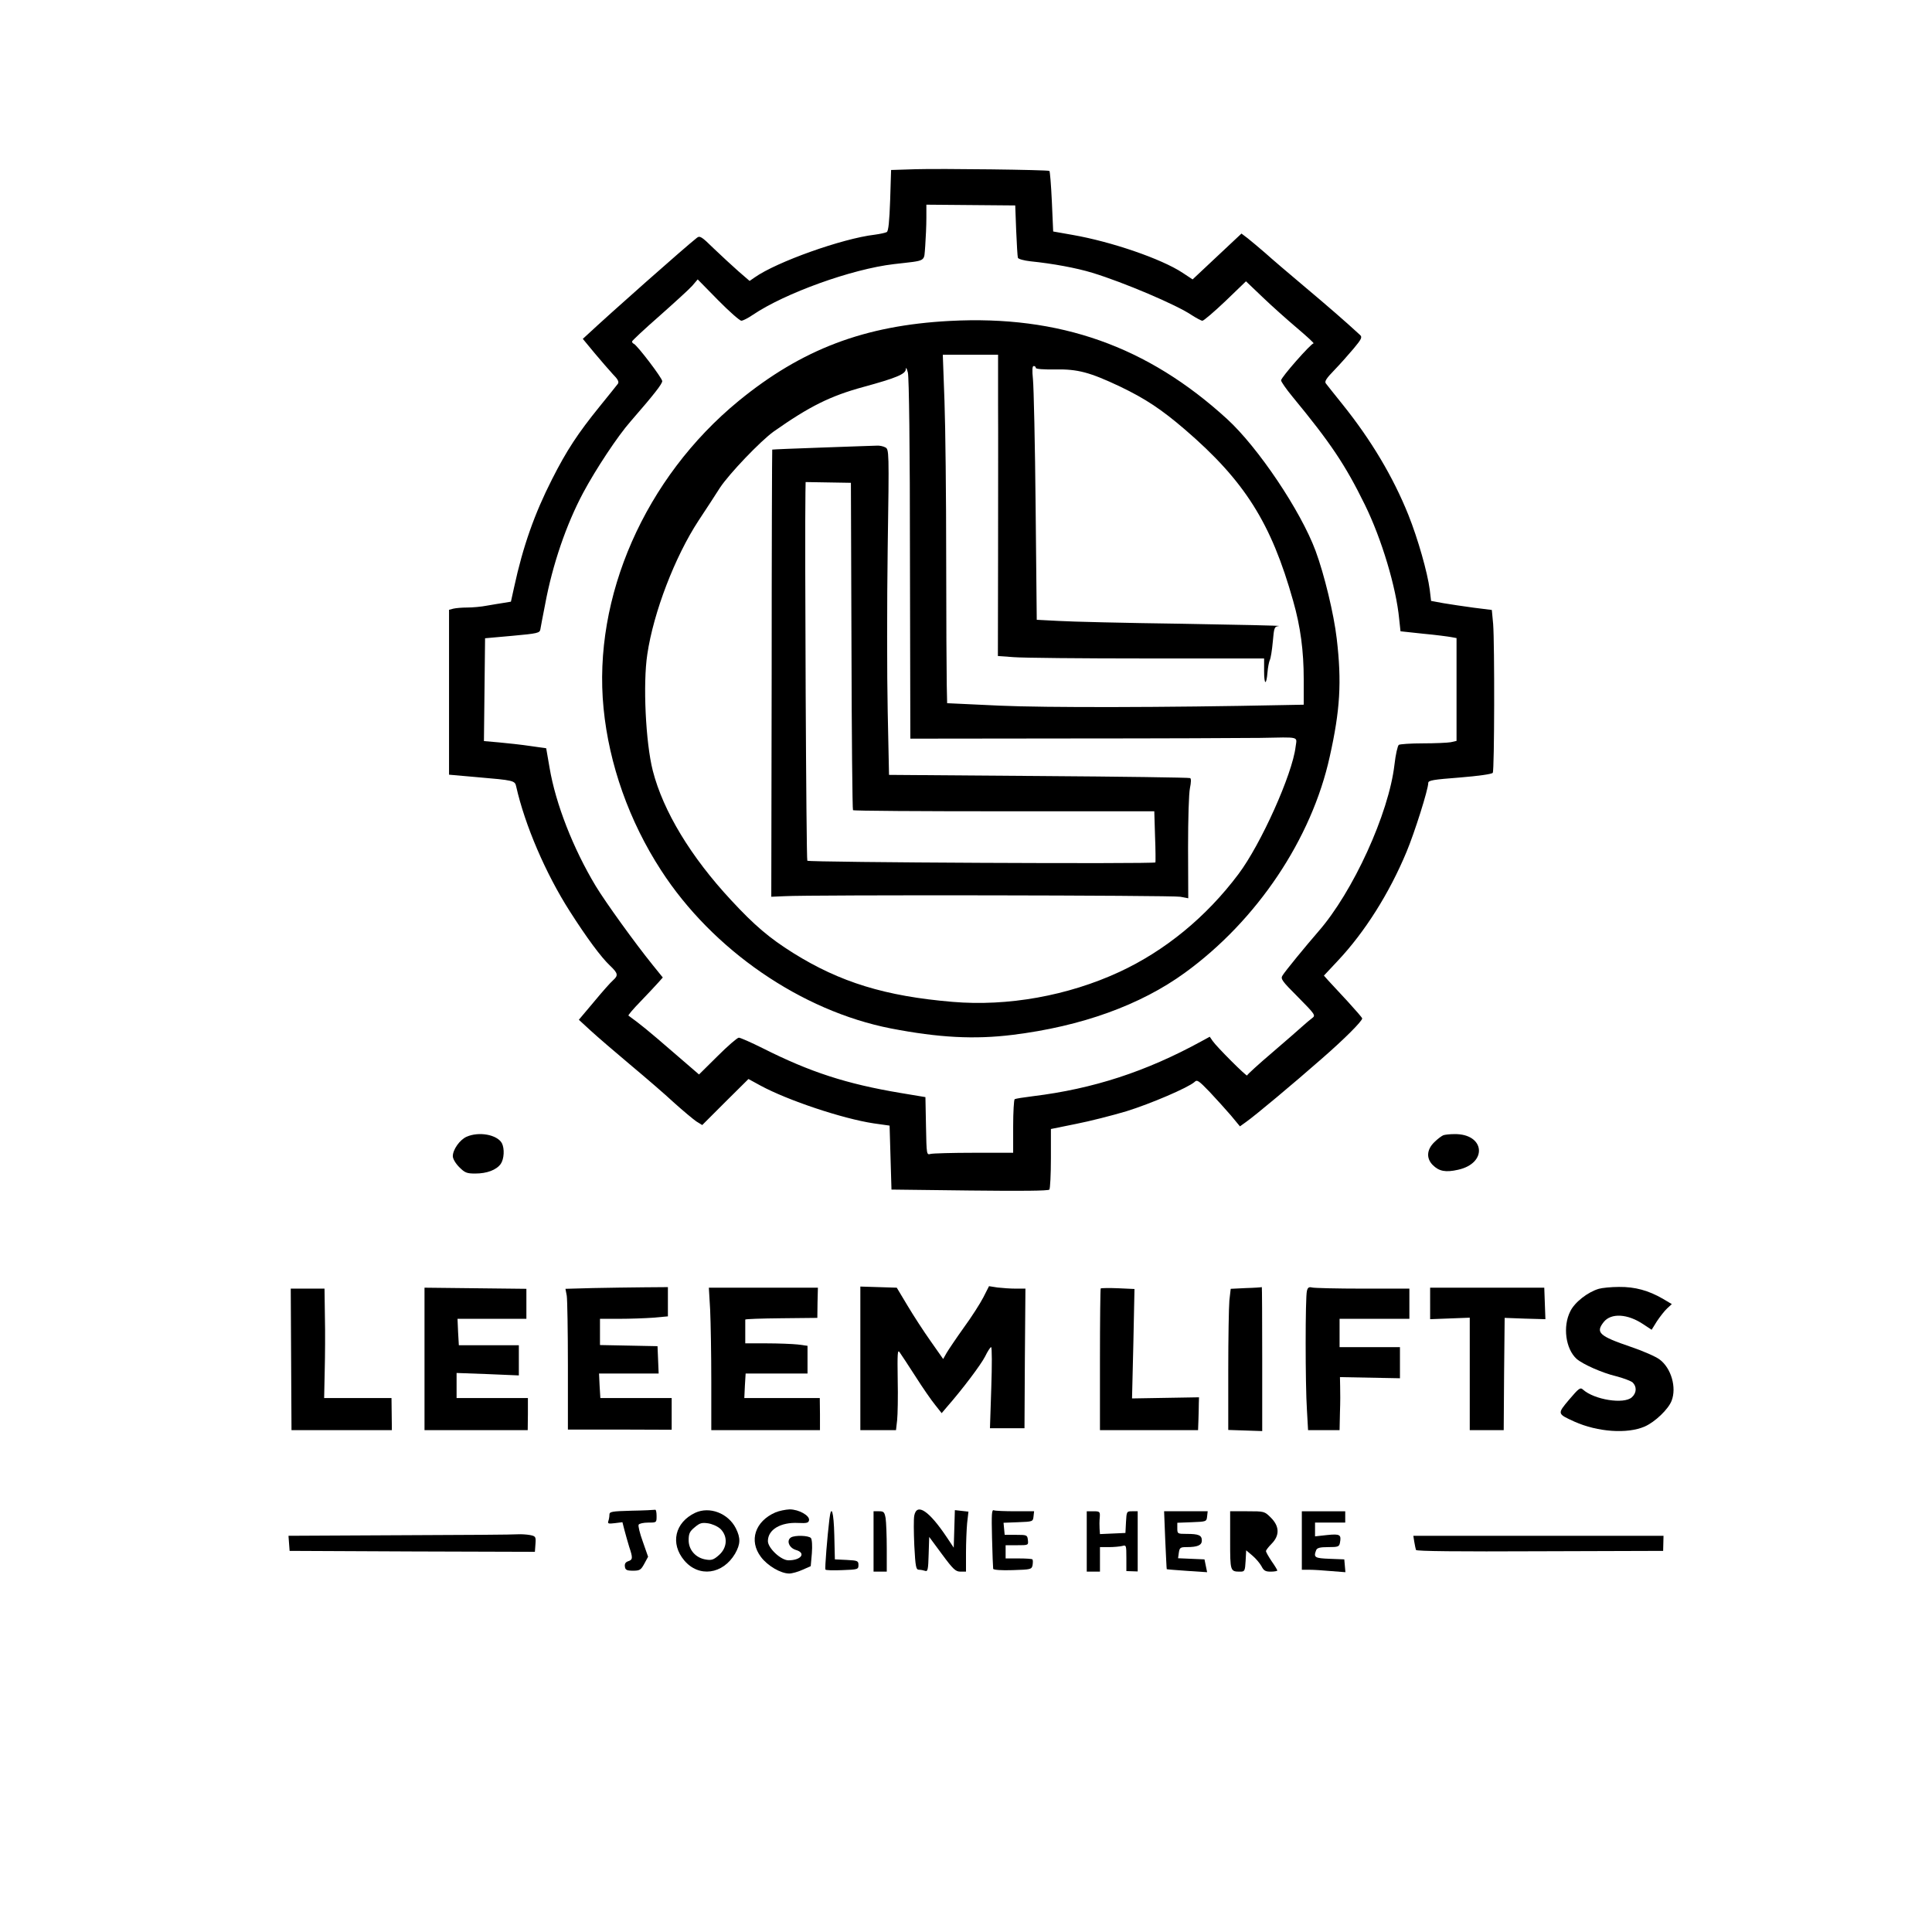 <?xml version="1.0" standalone="no"?>
<!DOCTYPE svg PUBLIC "-//W3C//DTD SVG 20010904//EN"
 "http://www.w3.org/TR/2001/REC-SVG-20010904/DTD/svg10.dtd">
<svg version="1.0" xmlns="http://www.w3.org/2000/svg"
 width="1024pt" height="1024pt" viewBox="0 0 1024 1024"
 preserveAspectRatio="xMidYMid meet">
<g transform="translate(0,1024) scale(0.1,-0.1)"
fill="#000000" stroke="none">
<path d="M4849 9343 l-126 -4 -5 -160 c-4 -112 -9 -164 -18 -169 -7 -4 -35
-10 -64 -14 -171 -20 -520 -144 -637 -227 l-26 -18 -59 51 c-32 28 -91 83
-131 121 -65 64 -74 69 -90 56 -67 -53 -458 -399 -581 -514 l-23 -21 62 -75
c34 -41 78 -91 97 -112 27 -27 34 -41 27 -51 -6 -8 -50 -63 -98 -122 -114
-141 -173 -230 -251 -384 -93 -183 -154 -355 -201 -572 l-17 -77 -36 -6 c-21
-3 -61 -10 -91 -15 -30 -6 -77 -10 -105 -10 -28 0 -61 -3 -73 -6 l-23 -6 0
-437 0 -437 147 -13 c198 -17 202 -18 209 -50 46 -204 156 -461 284 -661 90
-141 166 -244 214 -289 42 -40 44 -51 15 -77 -12 -10 -58 -62 -101 -114 l-80
-95 63 -58 c35 -32 129 -113 209 -180 80 -67 185 -157 233 -202 49 -44 102
-88 118 -99 l31 -19 122 122 123 122 64 -35 c144 -78 434 -175 599 -200 l85
-12 5 -170 5 -169 415 -5 c271 -3 418 -2 422 5 4 6 8 80 8 166 l0 155 133 27
c72 14 193 45 267 67 129 40 327 125 361 155 14 14 22 8 80 -52 36 -38 86 -94
113 -125 l48 -58 32 23 c46 32 253 205 401 335 123 107 214 199 215 214 0 4
-35 44 -77 90 -43 46 -89 96 -102 110 l-24 27 74 79 c142 151 272 356 364 577
43 103 115 331 115 365 0 14 26 18 168 29 98 8 170 18 174 25 9 14 10 684 2
788 l-7 75 -96 12 c-53 7 -125 18 -161 24 l-65 12 -7 59 c-12 92 -63 271 -113
396 -81 202 -198 398 -348 585 -44 55 -85 106 -90 113 -8 10 4 28 45 70 30 31
76 83 103 115 41 49 46 60 34 71 -77 71 -169 151 -294 256 -82 69 -176 149
-209 179 -34 29 -76 65 -93 78 l-33 25 -129 -121 -130 -122 -53 35 c-112 74
-377 165 -584 201 l-102 18 -7 159 c-4 87 -10 160 -13 162 -11 6 -573 13 -713
9z m537 -325 c3 -73 7 -138 9 -144 2 -7 32 -15 67 -19 118 -12 243 -35 328
-61 164 -50 447 -170 526 -224 25 -16 51 -30 57 -30 7 0 62 47 122 104 l109
105 88 -84 c49 -47 132 -121 184 -165 52 -44 91 -80 86 -80 -13 0 -172 -180
-172 -196 0 -7 27 -46 60 -86 202 -245 280 -361 384 -573 89 -181 166 -438
182 -606 l7 -65 121 -13 c66 -6 133 -15 149 -18 l27 -5 0 -273 0 -272 -31 -7
c-17 -3 -84 -6 -148 -6 -64 0 -121 -4 -127 -8 -6 -4 -17 -51 -23 -105 -30
-259 -220 -675 -404 -885 -66 -76 -176 -210 -189 -232 -12 -18 -4 -29 82 -115
91 -92 94 -97 75 -111 -11 -8 -33 -27 -50 -42 -16 -15 -90 -79 -162 -141 -73
-62 -133 -117 -133 -121 0 -10 -163 153 -183 183 l-15 22 -44 -24 c-294 -161
-574 -252 -892 -291 -49 -6 -93 -13 -98 -16 -4 -3 -8 -68 -8 -145 l0 -139
-207 0 c-115 0 -218 -3 -230 -6 -22 -6 -22 -6 -25 147 l-3 154 -132 22 c-287
48 -480 111 -730 237 -62 31 -119 56 -127 56 -8 0 -59 -44 -113 -98 l-98 -97
-145 125 c-120 104 -169 144 -229 187 -3 2 26 36 65 76 38 40 80 84 93 99 l24
27 -55 68 c-92 114 -248 330 -300 416 -120 199 -213 437 -245 627 l-18 104
-85 12 c-47 7 -121 15 -165 19 l-80 7 3 272 3 273 145 13 c133 12 145 15 148
34 2 12 13 71 25 131 39 211 112 425 203 595 66 123 182 299 250 376 126 145
168 199 168 214 0 16 -134 192 -151 198 -5 2 -9 7 -9 12 0 4 65 65 145 135 79
70 158 142 174 160 l29 34 108 -110 c59 -60 115 -109 123 -109 9 0 36 14 61
31 170 115 525 243 748 269 179 21 158 9 166 97 3 42 6 108 6 147 l0 71 235
-2 236 -2 5 -133z"/>
<path d="M5034 8539 c-453 -24 -784 -150 -1119 -424 -496 -407 -774 -1039
-716 -1629 29 -297 136 -599 305 -859 273 -422 743 -745 1218 -838 254 -49
442 -59 645 -34 365 45 678 158 913 329 382 277 672 709 768 1146 55 246 64
395 37 625 -15 130 -66 341 -112 465 -79 213 -305 549 -469 699 -422 386 -888
551 -1470 520z m256 -446 c1 -148 0 -507 0 -799 l-1 -531 83 -6 c46 -4 363 -7
706 -7 l622 0 0 -67 c0 -74 12 -78 18 -6 2 26 8 55 12 64 5 9 12 53 16 97 7
78 8 81 33 84 14 2 -217 7 -514 12 -297 4 -592 11 -655 15 l-115 6 -6 600 c-3
330 -10 633 -14 673 -5 51 -4 72 4 72 6 0 11 -4 11 -10 0 -6 41 -9 103 -8 120
2 183 -15 344 -91 135 -65 218 -120 344 -228 316 -272 457 -495 573 -908 39
-136 56 -266 56 -415 l0 -135 -107 -2 c-630 -13 -1262 -14 -1505 -3 l-278 13
-2 96 c-1 53 -3 357 -3 676 0 319 -4 691 -9 828 l-9 247 147 0 146 0 0 -267z
m-467 -818 l2 -950 850 1 c468 0 920 2 1005 3 214 4 194 9 187 -47 -17 -145
-184 -517 -303 -675 -171 -228 -389 -406 -630 -518 -274 -127 -593 -184 -886
-159 -356 30 -596 104 -844 259 -126 79 -205 146 -329 280 -214 230 -360 472
-415 686 -38 149 -53 462 -29 618 33 222 146 516 271 707 42 63 93 142 114
175 49 74 214 247 285 298 189 133 299 188 475 236 172 47 224 68 225 94 1 13
5 5 11 -18 6 -25 11 -397 11 -990z"/>
<path d="M4360 7868 c-145 -5 -266 -10 -267 -11 -1 -2 -3 -535 -3 -1187 l-2
-1183 69 3 c135 8 2059 5 2099 -3 l42 -8 -1 268 c0 153 4 288 10 316 6 29 7
50 1 53 -5 3 -366 8 -802 11 l-794 6 -7 339 c-4 187 -4 575 0 863 8 522 7 523
-13 534 -11 6 -31 10 -44 9 -13 0 -142 -5 -288 -10z m153 -1052 c1 -475 5
-867 8 -870 3 -4 364 -6 801 -6 l796 0 4 -133 c3 -72 3 -135 2 -138 -5 -9
-1837 0 -1845 9 -6 5 -14 1709 -10 1952 l1 55 120 -2 120 -2 3 -865z"/>
<path d="M2473 4215 c-36 -16 -73 -68 -73 -103 0 -14 15 -39 34 -58 30 -30 40
-34 85 -34 62 0 112 19 135 51 18 26 21 81 6 110 -25 45 -121 63 -187 34z"/>
<path d="M7650 4223 c-8 -3 -30 -19 -47 -36 -41 -39 -45 -86 -9 -122 33 -33
68 -40 134 -25 159 35 142 192 -20 189 -24 0 -50 -3 -58 -6z"/>
<path d="M2250 3038 l0 -378 274 0 273 0 1 85 0 85 -189 0 -189 0 0 67 0 66
165 -6 165 -7 0 80 0 80 -159 0 -159 0 -4 70 -3 70 183 0 182 0 0 80 0 79
-270 3 -270 3 0 -377z"/>
<path d="M3141 3413 l-144 -4 7 -37 c3 -20 6 -188 6 -373 l0 -336 275 0 275
-1 0 84 0 84 -189 0 -189 0 -4 65 -3 65 158 0 158 0 -3 73 -3 72 -152 3 -153
3 0 69 0 70 103 0 c57 0 138 3 180 6 l77 7 0 77 0 78 -127 -1 c-71 -1 -193 -2
-272 -4z"/>
<path d="M3764 3296 c3 -66 6 -235 6 -378 l0 -258 288 0 288 0 0 85 -1 85
-200 0 -200 0 3 65 4 65 164 0 164 0 0 74 0 73 -52 7 c-29 3 -104 6 -165 6
l-113 0 0 60 c0 33 0 63 0 66 0 3 86 6 191 7 l191 2 1 80 2 80 -289 0 -289 0
7 -119z"/>
<path d="M4560 3040 l0 -380 94 0 95 0 6 53 c3 28 5 125 3 215 -2 137 -1 161
10 145 7 -10 45 -67 84 -128 38 -60 86 -129 105 -152 l34 -43 28 33 c84 96
180 224 202 267 13 27 28 50 32 50 5 0 5 -97 1 -215 l-7 -215 91 0 92 0 2 370
3 370 -51 0 c-28 0 -72 3 -97 6 l-45 7 -30 -59 c-17 -33 -63 -105 -104 -161
-40 -56 -81 -117 -91 -134 l-18 -32 -66 94 c-37 52 -92 137 -123 189 l-57 95
-96 3 -97 3 0 -381z"/>
<path d="M5834 3411 c-2 -2 -4 -172 -4 -378 l0 -373 260 0 260 0 2 55 c1 30 2
69 2 87 l1 32 -177 -3 -178 -3 7 290 6 290 -87 4 c-48 2 -90 1 -92 -1z"/>
<path d="M6604 3413 l-81 -4 -7 -61 c-3 -33 -6 -202 -6 -374 l0 -313 90 -3 90
-3 0 383 c0 210 -1 381 -2 380 -2 -1 -40 -4 -84 -5z"/>
<path d="M6927 3398 c-9 -31 -9 -496 0 -631 l6 -107 84 0 83 0 2 93 c2 50 2
114 1 140 l-1 48 159 -3 159 -3 0 83 0 82 -160 0 -160 0 0 75 0 75 185 0 185
0 0 80 0 80 -247 0 c-137 0 -258 3 -269 6 -16 4 -23 0 -27 -18z"/>
<path d="M7580 3331 l0 -83 105 4 105 4 0 -298 0 -298 90 0 90 0 2 298 3 297
108 -4 108 -3 -3 83 -3 84 -302 0 -303 0 0 -84z"/>
<path d="M8474 3409 c-58 -17 -128 -71 -151 -119 -41 -80 -25 -199 33 -252 33
-29 137 -75 209 -92 39 -10 78 -25 88 -33 23 -22 22 -56 -4 -79 -42 -38 -199
-13 -259 41 -14 13 -22 7 -73 -53 -64 -76 -64 -75 28 -117 123 -55 280 -66
372 -26 55 24 126 92 143 137 27 70 -2 172 -63 218 -19 15 -87 45 -152 67
-170 58 -189 76 -145 132 39 49 127 44 210 -12 l44 -29 28 45 c16 24 40 55 54
68 l25 23 -47 28 c-76 44 -148 64 -233 63 -42 0 -90 -5 -107 -10z"/>
<path d="M1543 3035 l2 -375 266 0 266 0 -1 85 -1 85 -179 0 -178 0 3 143 c2
78 3 208 1 290 l-2 147 -89 0 -90 0 2 -375z"/>
<path d="M3348 2233 c-108 -3 -118 -5 -118 -22 0 -11 -3 -26 -6 -34 -4 -13 2
-14 35 -10 l40 5 11 -43 c6 -24 18 -64 25 -88 20 -59 19 -68 -6 -76 -14 -5
-19 -14 -17 -28 2 -18 10 -22 43 -22 36 0 42 4 60 37 l20 37 -28 80 c-16 44
-26 85 -22 90 3 6 26 11 51 11 44 0 44 0 44 35 0 19 -3 34 -7 33 -5 -1 -61 -4
-125 -5z"/>
<path d="M3685 2222 c-108 -51 -134 -163 -58 -253 77 -91 204 -74 269 36 29
51 30 83 4 135 -41 80 -139 117 -215 82z m135 -87 c38 -39 35 -98 -9 -137 -28
-25 -40 -29 -69 -24 -54 8 -92 51 -92 102 0 35 5 47 32 69 27 23 38 26 72 21
23 -4 52 -17 66 -31z"/>
<path d="M4110 2224 c-108 -47 -142 -150 -77 -236 35 -47 105 -88 150 -88 15
0 47 9 71 20 l43 19 6 68 c3 40 1 73 -5 81 -12 14 -86 16 -106 3 -25 -16 -10
-55 26 -66 56 -16 29 -55 -39 -55 -40 0 -109 65 -109 102 0 61 68 101 161 96
44 -2 54 0 57 14 5 25 -54 58 -103 58 -22 -1 -56 -8 -75 -16z"/>
<path d="M4846 2208 c-4 -18 -3 -90 0 -160 6 -113 9 -128 25 -128 9 0 24 -3
33 -6 13 -5 16 8 18 87 l3 93 68 -92 c59 -80 72 -92 98 -92 l29 0 0 99 c0 54
3 125 6 158 l7 61 -36 4 -36 4 -3 -100 -3 -99 -36 54 c-94 141 -159 185 -173
117z"/>
<path d="M5258 2088 c2 -84 5 -157 6 -163 2 -6 43 -9 104 -7 97 3 100 4 105
27 2 14 2 27 -1 30 -3 3 -36 5 -74 5 l-68 0 0 35 0 35 61 0 c60 0 60 0 57 28
-3 26 -5 27 -63 27 l-60 0 -3 32 -3 32 78 3 c77 3 78 3 81 31 l3 27 -100 0
c-54 0 -106 2 -113 5 -12 5 -13 -20 -10 -147z"/>
<path d="M4396 2188 c-11 -91 -25 -262 -21 -267 2 -4 42 -5 89 -3 83 3 86 4
86 27 0 22 -4 24 -62 27 l-63 3 -3 128 c-3 125 -16 168 -26 85z"/>
<path d="M4630 2070 l0 -160 35 0 35 0 0 123 c0 67 -3 139 -6 160 -6 33 -10
37 -35 37 l-29 0 0 -160z"/>
<path d="M5760 2070 l0 -160 35 0 35 0 0 65 0 65 48 0 c26 0 57 3 70 6 21 6
22 4 22 -63 l0 -70 30 -1 30 -1 0 160 0 159 -30 0 c-28 0 -29 -1 -32 -57 l-3
-58 -67 -3 -68 -3 -2 28 c-1 15 -1 43 1 61 2 30 0 32 -34 32 l-35 0 0 -160z"/>
<path d="M6176 2078 c4 -84 7 -154 8 -155 1 -1 50 -5 108 -9 l106 -7 -7 34 -7
34 -70 3 -70 3 4 29 c4 27 8 30 41 30 59 0 81 10 81 35 0 28 -17 35 -81 35
-48 0 -49 1 -49 30 l0 29 78 3 c76 3 77 3 80 31 l3 27 -116 0 -115 0 6 -152z"/>
<path d="M6520 2076 c0 -166 0 -166 55 -166 22 0 24 5 27 57 l3 56 33 -28 c18
-15 39 -40 48 -56 12 -24 21 -29 49 -29 19 0 35 3 35 6 0 3 -13 25 -30 49 -16
24 -30 48 -30 54 0 5 14 23 30 39 43 44 42 92 -4 138 -34 34 -35 34 -125 34
l-91 0 0 -154z"/>
<path d="M6900 2075 l0 -155 38 0 c22 0 74 -3 116 -7 l77 -6 -3 34 -3 34 -77
3 c-80 3 -87 7 -72 46 5 12 20 16 64 16 52 0 58 2 62 23 8 43 1 48 -68 41
l-64 -7 0 37 0 36 80 0 80 0 0 30 0 30 -115 0 -115 0 0 -155z"/>
<path d="M2122 2103 l-593 -3 3 -40 3 -40 650 -3 650 -2 3 41 c3 39 1 42 -29
48 -17 3 -46 5 -63 4 -17 -2 -298 -4 -624 -5z"/>
<path d="M7496 2068 c3 -18 7 -37 9 -43 1 -7 227 -9 656 -7 l654 2 1 40 1 40
-663 0 -663 0 5 -32z"/>
</g>
</svg>

